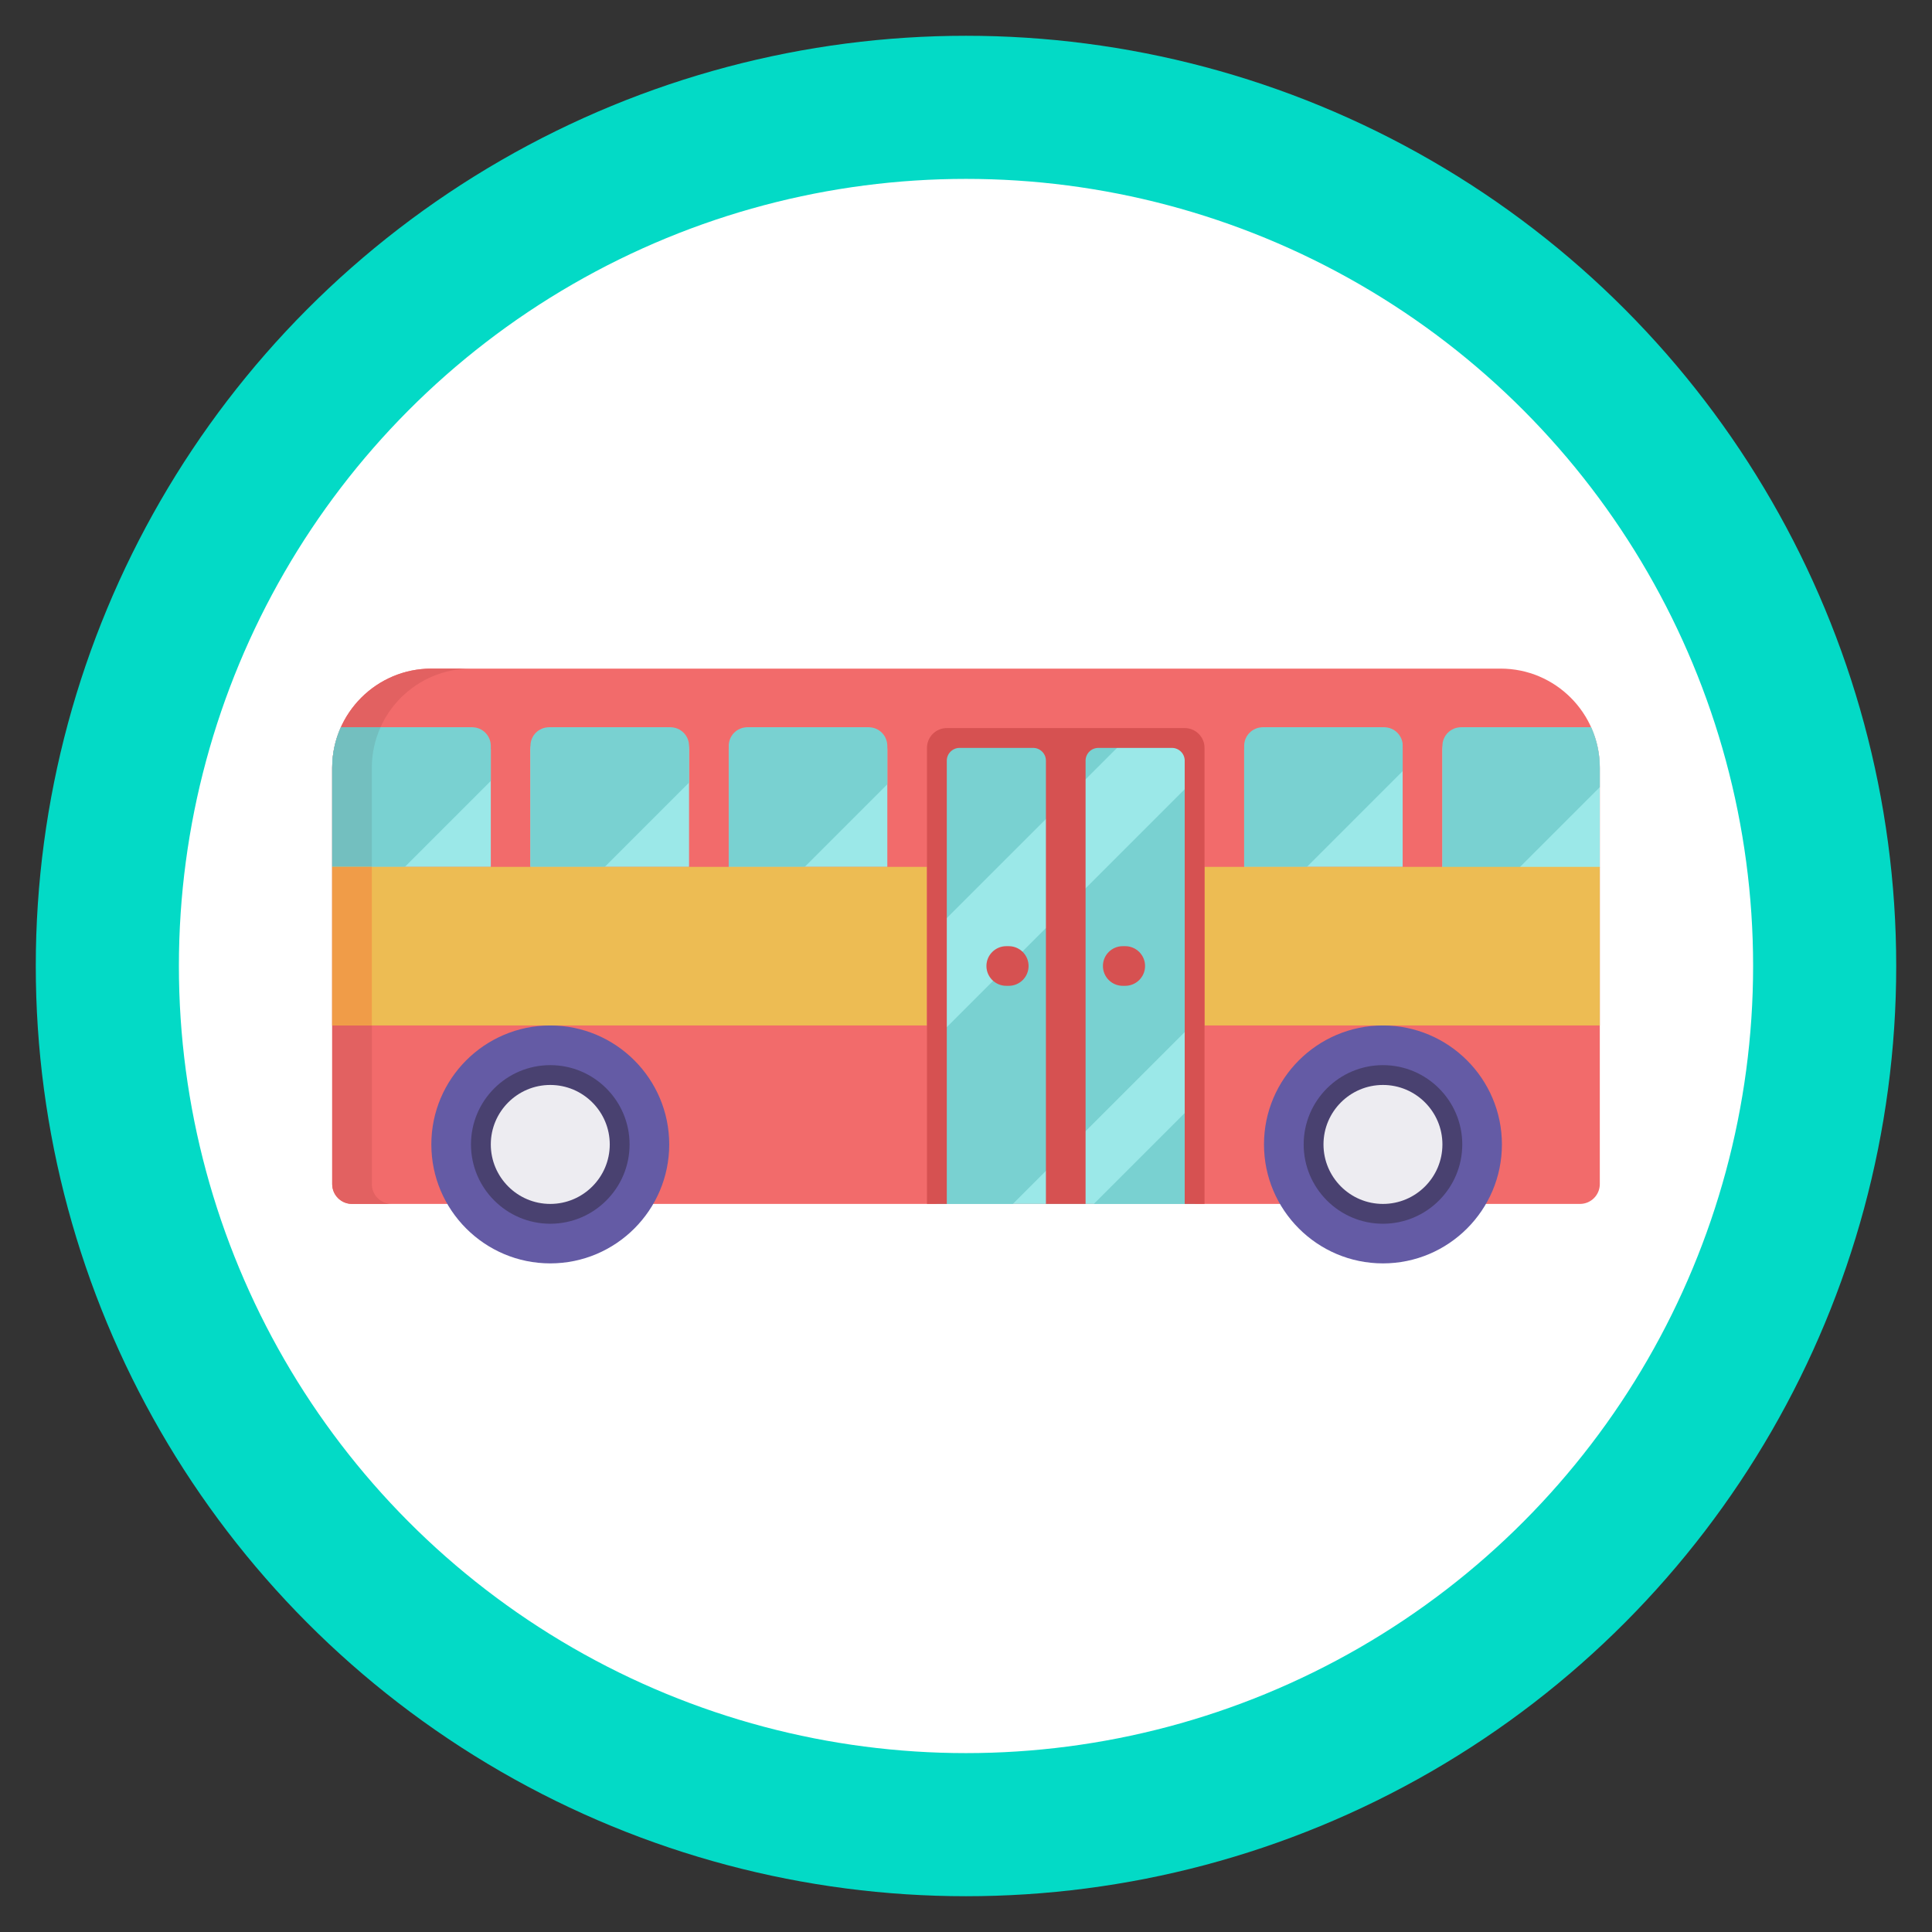 <svg width="54" height="54" viewBox="0 0 54 54" fill="none" xmlns="http://www.w3.org/2000/svg">
<rect x="0" y="0" width="54" height="54" fill="#333333" stroke="none"/>
<circle cx="27" cy="27" r="24" fill="white" stroke="#03DAC6" stroke-width="4"/>
<path d="M41.944 18.688H12.056C10.528 18.688 9.285 19.931 9.285 21.459V33.096C9.285 33.401 9.533 33.65 9.839 33.65H44.161C44.467 33.65 44.715 33.401 44.715 33.096V21.459C44.715 19.931 43.472 18.688 41.944 18.688Z" fill="#F26B6B"/>
<path d="M10.393 33.096V21.459C10.393 19.931 11.636 18.688 13.164 18.688H12.056C10.528 18.688 9.285 19.931 9.285 21.459V33.096C9.285 33.401 9.533 33.65 9.839 33.65H10.947C10.641 33.65 10.393 33.401 10.393 33.096Z" fill="#E26161"/>
<path d="M13.087 20.327H9.528C9.372 20.673 9.285 21.056 9.285 21.459V24.229H13.718V20.959C13.718 20.61 13.435 20.327 13.087 20.327Z" fill="#9BE8E8"/>
<path d="M13.198 20.327H9.528C9.372 20.673 9.285 21.056 9.285 21.459V24.229H11.317L13.718 21.828V20.848C13.718 20.56 13.485 20.327 13.198 20.327Z" fill="#79D1D1"/>
<path d="M10.636 20.327H9.528C9.372 20.673 9.285 21.056 9.285 21.459V24.229H10.393V21.459C10.393 21.056 10.48 20.673 10.636 20.327Z" fill="#73BFBF"/>
<path d="M38.577 20.327H35.407C35.058 20.327 34.775 20.61 34.775 20.959V24.229H39.208V20.959C39.208 20.61 38.925 20.327 38.577 20.327Z" fill="#9BE8E8"/>
<path d="M38.688 20.327H35.296C35.008 20.327 34.775 20.56 34.775 20.848V24.229H36.53L39.208 21.551V20.848C39.208 20.56 38.975 20.327 38.688 20.327Z" fill="#79D1D1"/>
<path d="M18.628 20.327H15.458C15.109 20.327 14.826 20.61 14.826 20.959V24.229H19.259V20.959C19.259 20.61 18.977 20.327 18.628 20.327Z" fill="#9BE8E8"/>
<path d="M18.739 20.327H15.347C15.059 20.327 14.826 20.56 14.826 20.848V24.229H16.904L19.259 21.874V20.848C19.259 20.56 19.026 20.327 18.739 20.327Z" fill="#79D1D1"/>
<path d="M24.169 20.327H20.999C20.65 20.327 20.368 20.61 20.368 20.959V24.229H24.801V20.959C24.801 20.61 24.518 20.327 24.169 20.327Z" fill="#9BE8E8"/>
<path d="M24.28 20.327H20.888C20.601 20.327 20.368 20.56 20.368 20.848V24.229H22.492L24.801 21.92V20.848C24.801 20.56 24.568 20.327 24.28 20.327Z" fill="#79D1D1"/>
<path d="M40.316 20.328H39.208V33.65H40.316V20.328Z" fill="#F26B6B"/>
<path d="M44.715 21.459C44.715 21.056 44.628 20.673 44.472 20.327H40.948C40.599 20.327 40.316 20.61 40.316 20.959V24.252H44.715V21.459H44.715V21.459Z" fill="#9BE8E8"/>
<path d="M44.715 21.459C44.715 21.056 44.628 20.673 44.472 20.327H40.837C40.55 20.327 40.316 20.56 40.316 20.848V24.252H42.464L44.715 22.001V21.459Z" fill="#79D1D1"/>
<path d="M26.186 33.65V20.904C26.186 20.752 26.31 20.628 26.463 20.628H33.113C33.266 20.628 33.39 20.752 33.39 20.904V33.65H26.186Z" fill="#9BE8E8"/>
<path d="M30.573 33.65H33.39V30.833L30.573 33.65Z" fill="#79D1D1"/>
<path d="M26.186 28.986V33.65H28.31L33.39 28.57V21.782L26.186 28.986Z" fill="#79D1D1"/>
<path d="M26.463 20.628C26.31 20.628 26.186 20.752 26.186 20.904V25.938L31.497 20.628H26.463V20.628Z" fill="#79D1D1"/>
<path d="M38.654 28.662C36.821 28.662 35.329 30.154 35.329 31.987C35.329 33.821 36.821 35.312 38.654 35.312C40.487 35.312 41.979 33.821 41.979 31.987C41.979 30.154 40.487 28.662 38.654 28.662Z" fill="#645BA5"/>
<path d="M38.654 29.771C37.432 29.771 36.438 30.765 36.438 31.987C36.438 33.209 37.432 34.204 38.654 34.204C39.876 34.204 40.871 33.209 40.871 31.987C40.871 30.765 39.876 29.771 38.654 29.771Z" fill="#494170"/>
<path d="M38.654 30.325C37.737 30.325 36.992 31.071 36.992 31.987C36.992 32.904 37.737 33.65 38.654 33.65C39.571 33.65 40.316 32.904 40.316 31.987C40.316 31.071 39.571 30.325 38.654 30.325Z" fill="#EDECF1"/>
<path d="M15.38 28.662C13.547 28.662 12.056 30.154 12.056 31.987C12.056 33.821 13.547 35.312 15.38 35.312C17.214 35.312 18.705 33.821 18.705 31.987C18.705 30.154 17.214 28.662 15.38 28.662Z" fill="#645BA5"/>
<path d="M15.38 29.771C14.158 29.771 13.164 30.765 13.164 31.987C13.164 33.209 14.158 34.204 15.38 34.204C16.603 34.204 17.597 33.209 17.597 31.987C17.597 30.765 16.603 29.771 15.38 29.771Z" fill="#494170"/>
<path d="M15.38 30.325C14.464 30.325 13.718 31.071 13.718 31.987C13.718 32.904 14.464 33.65 15.38 33.65C16.297 33.65 17.043 32.904 17.043 31.987C17.043 31.071 16.297 30.325 15.38 30.325Z" fill="#EDECF1"/>
<path d="M25.909 24.229H9.285V28.662H25.909V24.229Z" fill="#EDBC53"/>
<path d="M10.393 24.229H9.285V28.662H10.393V24.229Z" fill="#F09C48"/>
<path d="M44.715 24.229H33.667V28.662H44.715V24.229Z" fill="#EDBC53"/>
<path d="M33.113 20.35H26.463C26.157 20.35 25.909 20.599 25.909 20.904V33.65H26.463V21.262C26.463 21.065 26.623 20.904 26.821 20.904H28.876C29.074 20.904 29.234 21.065 29.234 21.262V33.65H30.342V21.262C30.342 21.065 30.502 20.904 30.7 20.904H32.755C32.953 20.904 33.113 21.065 33.113 21.262V33.65H33.667V20.904C33.667 20.599 33.419 20.35 33.113 20.35Z" fill="#D65151"/>
<path d="M31.45 27.554H31.381C31.075 27.554 30.827 27.306 30.827 27C30.827 26.694 31.075 26.446 31.381 26.446H31.45C31.756 26.446 32.005 26.694 32.005 27C32.005 27.306 31.756 27.554 31.45 27.554Z" fill="#D65151"/>
<path d="M28.195 27.554H28.126C27.82 27.554 27.571 27.306 27.571 27C27.571 26.694 27.82 26.446 28.126 26.446H28.195C28.501 26.446 28.749 26.694 28.749 27C28.749 27.306 28.501 27.554 28.195 27.554Z" fill="#D65151"/>
</svg>
